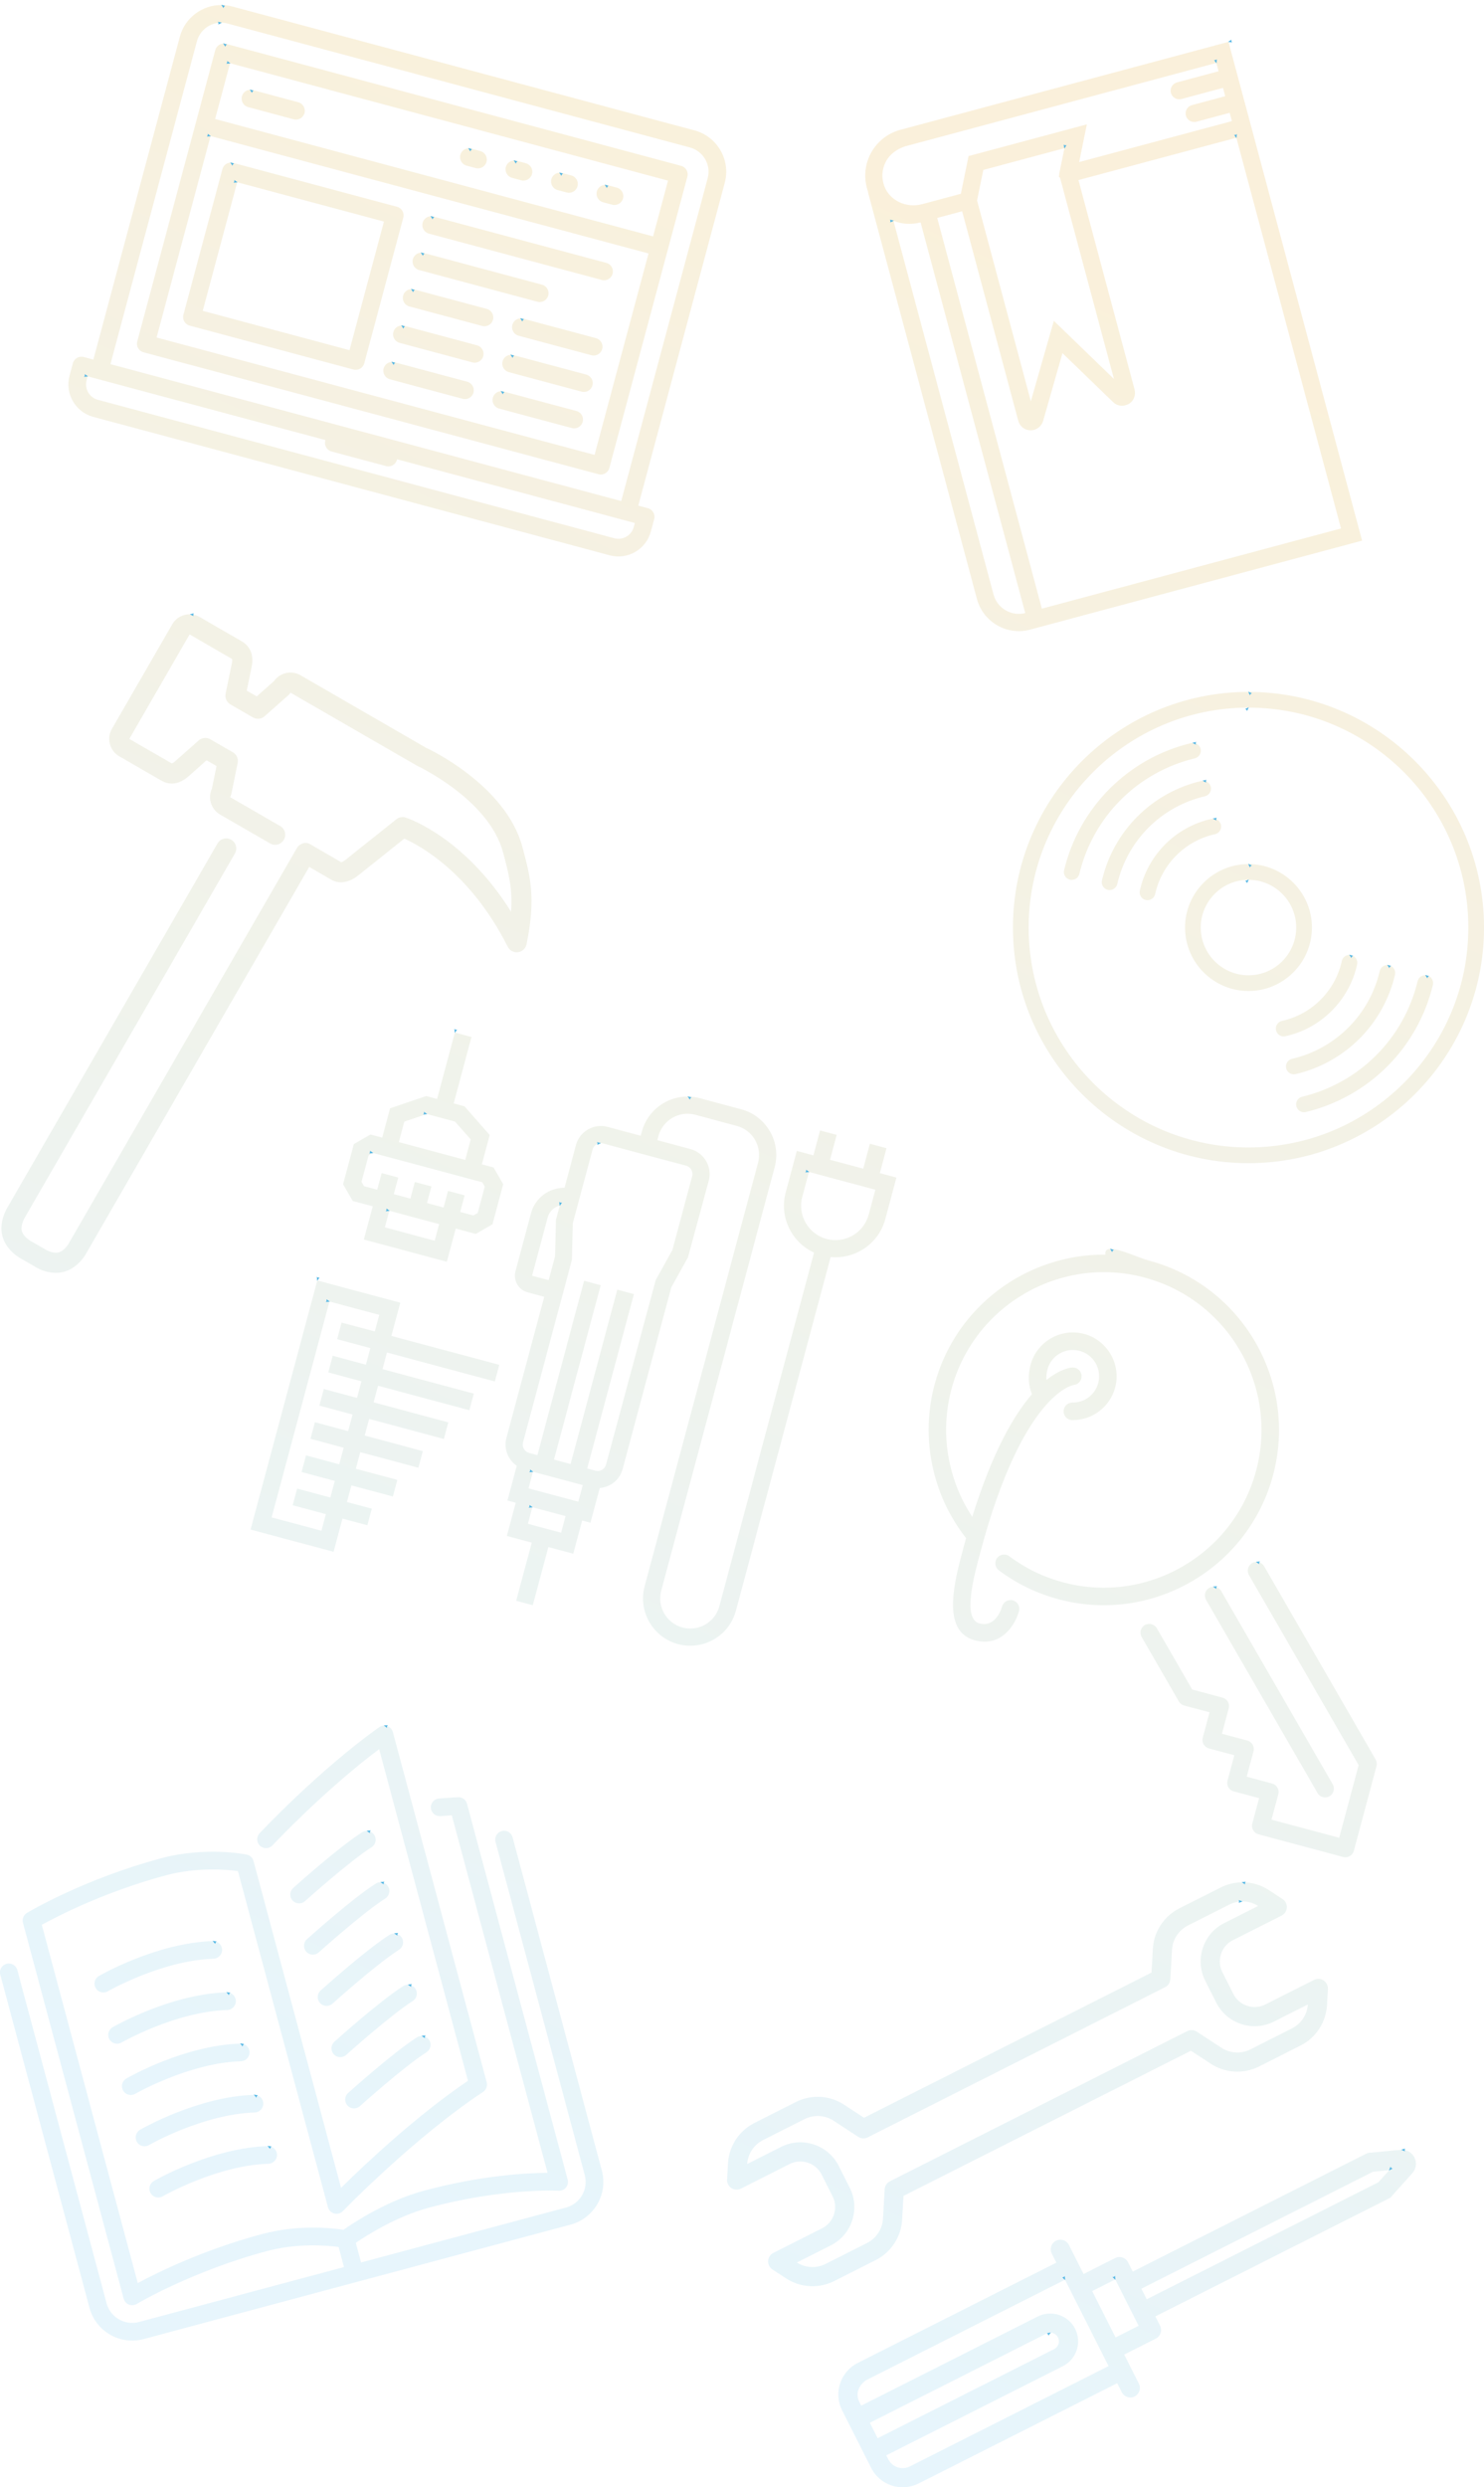 <?xml version="1.0" encoding="UTF-8" standalone="no"?>
<!-- Created with Inkscape (http://www.inkscape.org/) -->

<svg
   xmlns:dc="http://purl.org/dc/elements/1.1/"
   xmlns:cc="http://creativecommons.org/ns#"
   xmlns:rdf="http://www.w3.org/1999/02/22-rdf-syntax-ns#"
   xmlns:svg="http://www.w3.org/2000/svg"
   xmlns="http://www.w3.org/2000/svg"
   xmlns:xlink="http://www.w3.org/1999/xlink"
   xmlns:sodipodi="http://sodipodi.sourceforge.net/DTD/sodipodi-0.dtd"
   xmlns:inkscape="http://www.inkscape.org/namespaces/inkscape"
   width="355.639mm"
   height="595.817mm"
   viewBox="0 0 1260.138 2111.162"
   id="svg4910"
   version="1.1"
   inkscape:version="0.91 r13725"
   sodipodi:docname="background.svg">
  <defs
     id="defs4912">
    <linearGradient
       inkscape:collect="always"
       xlink:href="#linearGradient5341"
       id="linearGradient4876"
       gradientUnits="userSpaceOnUse"
       x1="194.286"
       y1="1691.429"
       x2="914.286"
       y2="145.714" />
    <linearGradient
       inkscape:collect="always"
       id="linearGradient5341">
      <stop
         style="stop-color:#51b5e4;stop-opacity:1"
         offset="0"
         id="stop5343" />
      <stop
         style="stop-color:#d79600;stop-opacity:1"
         offset="1"
         id="stop5345" />
    </linearGradient>
    <marker
       inkscape:stockid="Arrow2Lend"
       orient="auto"
       refY="0"
       refX="0"
       id="Arrow2Lend"
       style="overflow:visible"
       inkscape:isstock="true">
      <path
         inkscape:connector-curvature="0"
         id="path5830"
         style="fill:#51b5e4;fill-opacity:1;fill-rule:evenodd;stroke:none;stroke-width:0.625;stroke-linejoin:round;stroke-opacity:1"
         d="M 8.719,4.034 -2.207,0.016 8.719,-4.002 c -1.745,2.372 -1.735,5.617 -6e-7,8.035 z"
         transform="matrix(-1.1,0,0,-1.1,-1.1,0)" />
    </marker>
  </defs>
  <sodipodi:namedview
     id="base"
     pagecolor="#ffffff"
     bordercolor="#666666"
     borderopacity="1.0"
     inkscape:pageopacity="0.0"
     inkscape:pageshadow="2"
     inkscape:zoom="0.175"
     inkscape:cx="843.25935"
     inkscape:cy="1285.1293"
     inkscape:document-units="px"
     inkscape:current-layer="layer1"
     showgrid="false"
     fit-margin-top="0"
     fit-margin-left="0"
     fit-margin-right="0"
     fit-margin-bottom="0"
     inkscape:window-width="1500"
     inkscape:window-height="937"
     inkscape:window-x="-8"
     inkscape:window-y="-8"
     inkscape:window-maximized="1" />
  <g
     inkscape:label="Layer 1"
     inkscape:groupmode="layer"
     id="layer1"
     transform="translate(1721.498,1271.79)">
    <g
       transform="matrix(6.667,0,0,6.667,-861.359,-684.492)"
       id="g4839">
      <g
         id="g4841">
        <path
           inkscape:connector-curvature="0"
           style="opacity:0.143;fill:url(#linearGradient4876);fill-opacity:1;marker-start:url(#Arrow2Lend)"
           id="path4843"
           transform="matrix(0.15,0,0,0.15,-123.214,-72.214)"
           d="m 149.492,-101.574 c -16.177,-0.161 -31.071,10.568 -35.438,26.865 L 40.617,199.357 32.408,197.158 c -4.001,-1.072 -8.114,1.302 -9.186,5.303 l -2.848,10.625 c -4.067,15.18 4.973,30.839 20.152,34.906 l 438.531,117.504 c 15.18,4.067 30.837,-4.973 34.904,-20.152 l 2.848,-10.625 c 1.072,-4.001 -1.304,-8.114 -5.305,-9.186 l -8.209,-2.201 73.436,-274.066 C 581.908,29.951 570.36,10.014 550.99,4.824 L 158.553,-100.33 c -3.025,-0.811 -6.065,-1.214 -9.061,-1.244 z m -0.145,15.002 c 1.759,0.018 3.545,0.256 5.322,0.732 L 547.107,19.312 c 11.381,3.049 18.171,14.745 15.137,26.07 L 488.807,319.451 55.107,203.24 128.543,-70.826 c 2.56,-9.556 11.304,-15.845 20.805,-15.746 z M 1004.451,-70.314 725.746,4.365 C 714.831,7.29 705.598,14.769 700.408,24.895 c -5.097,9.964 -5.788,21.66 -1.947,32.156 l -0.178,0.047 92.561,345.437 c 5.256,19.615 25.492,31.299 45.107,26.043 L 1117.887,353.033 1025.248,7.299 1021.467,-6.812 1004.451,-70.314 Z m -853.381,1.457 c -3.195,0.127 -6.072,2.306 -6.943,5.557 L 77.869,183.975 c -1.072,4.001 1.302,8.114 5.303,9.186 L 469.543,296.689 c 4.001,1.072 8.114,-1.304 9.186,-5.305 L 544.986,44.107 c 1.072,-4.001 -1.304,-8.114 -5.305,-9.186 L 153.312,-68.605 c -0.75,-0.201 -1.505,-0.281 -2.242,-0.252 z m 843.051,16.436 1.891,7.057 -35.279,9.453 c -3.902,1.046 -6.212,5.043 -5.166,8.945 1.045,3.902 5.045,6.212 8.947,5.166 l 35.279,-9.453 1.891,7.057 -28.225,7.562 c -3.902,1.045 -6.21,5.043 -5.164,8.945 1.046,3.902 5.043,6.212 8.945,5.166 l 28.223,-7.563 1.891,7.055 -129.699,34.754 6.551,-32.004 -100.447,26.914 -6.549,32.004 -32.951,8.828 c -13.364,3.581 -27.414,-3.081 -31.992,-15.172 -2.599,-6.851 -2.192,-14.212 1.15,-20.734 3.299,-6.457 9.32,-10.749 16.111,-13.082 L 994.121,-52.422 Z M 156.674,-52.176 528.555,47.471 515.873,94.801 143.992,-4.844 156.674,-52.176 Z m 17.023,22.512 c -3.195,0.127 -6.072,2.304 -6.943,5.555 -1.072,4.001 1.302,8.114 5.303,9.186 l 38.637,10.352 c 4.001,1.072 8.114,-1.302 9.186,-5.303 1.072,-4.001 -1.302,-8.114 -5.303,-9.186 l -38.637,-10.354 c -0.75,-0.201 -1.505,-0.279 -2.242,-0.25 z M 140.109,9.645 511.99,109.289 466.18,280.258 94.299,180.613 140.109,9.645 Z M 1011.129,11.082 1099.986,342.705 845.984,410.764 757.127,79.143 778.295,73.471 825.939,251.283 c 1.289,4.812 5.498,8.071 10.484,8.111 1.037,0.002 2.032,-0.122 2.984,-0.377 0.106,-0.028 0.195,-0.089 0.299,-0.125 0.316,-0.092 0.598,-0.251 0.906,-0.371 0.704,-0.279 1.362,-0.615 1.984,-1.031 0.308,-0.204 0.591,-0.423 0.869,-0.656 0.582,-0.481 1.086,-1.025 1.555,-1.619 0.203,-0.259 0.42,-0.492 0.596,-0.766 0.596,-0.908 1.097,-1.888 1.406,-2.992 l 16.469,-57.561 43.043,41.621 c 3.338,3.227 8.139,3.877 12.234,1.918 0.302,-0.141 0.625,-0.184 0.92,-0.354 4.29,-2.533 6.188,-7.429 5.023,-12.266 L 877.068,47.004 1011.129,11.082 Z m -145.977,8.865 -4.068,19.867 -0.008,0.057 -0.449,2.191 0.08,0.297 -0.271,1.811 0.994,0.885 0.211,0.789 45.545,169.975 -51.033,-49.344 -19.525,68.25 -45.666,-170.426 5.299,-25.891 68.893,-18.461 z m -505.996,0.082 c -3.195,0.127 -6.074,2.304 -6.945,5.555 -1.072,4.001 1.304,8.114 5.305,9.186 l 7.727,2.07 c 4.001,1.072 8.114,-1.302 9.186,-5.303 1.072,-4.001 -1.302,-8.114 -5.303,-9.186 l -7.729,-2.072 c -0.75,-0.201 -1.503,-0.279 -2.24,-0.25 z m 38.637,10.352 c -3.195,0.127 -6.074,2.304 -6.945,5.555 -1.072,4.001 1.304,8.114 5.305,9.186 l 7.727,2.07 c 4.001,1.072 8.114,-1.302 9.186,-5.303 1.072,-4.001 -1.302,-8.114 -5.303,-9.186 l -7.729,-2.07 c -0.75,-0.201 -1.503,-0.281 -2.24,-0.252 z m -240.66,1.773 c -3.195,0.127 -6.072,2.304 -6.943,5.555 l -33.129,123.639 c -1.072,4.001 1.302,8.114 5.303,9.186 l 139.094,37.27 c 4.001,1.072 8.114,-1.302 9.186,-5.303 l 33.129,-123.639 c 1.072,-4.001 -1.302,-8.114 -5.303,-9.186 L 159.375,32.406 c -0.75,-0.201 -1.505,-0.281 -2.242,-0.252 z m 279.297,8.58 c -3.195,0.127 -6.072,2.304 -6.943,5.555 -1.072,4.001 1.302,8.114 5.303,9.186 l 7.727,2.07 c 4.001,1.072 8.114,-1.302 9.186,-5.303 1.072,-4.001 -1.302,-8.114 -5.303,-9.186 l -7.727,-2.07 c -0.75,-0.201 -1.505,-0.281 -2.242,-0.252 z M 162.736,48.836 287.342,82.225 258.096,191.373 133.49,157.986 162.736,48.836 Z m 312.33,2.25 c -3.195,0.127 -6.072,2.306 -6.943,5.557 -1.072,4.001 1.302,8.114 5.303,9.186 l 7.727,2.07 c 4.001,1.072 8.114,-1.304 9.186,-5.305 1.072,-4.001 -1.302,-8.114 -5.303,-9.186 l -7.727,-2.07 c -0.75,-0.201 -1.505,-0.281 -2.242,-0.252 z M 327.137,77.707 c -3.195,0.127 -6.074,2.304 -6.945,5.555 -1.072,4.001 1.304,8.114 5.305,9.186 l 146.82,39.34 c 4.001,1.072 8.114,-1.302 9.186,-5.303 1.072,-4.001 -1.302,-8.114 -5.303,-9.186 L 329.377,77.959 c -0.75,-0.201 -1.503,-0.281 -2.24,-0.252 z m 392.816,3.818 c 7.088,2.858 15.125,3.525 23.062,1.398 l 88.85,331.594 c -11.742,2.972 -23.766,-4.03 -26.91,-15.764 L 719.953,81.525 Z m -401.1,27.092 c -3.195,0.127 -6.072,2.304 -6.943,5.555 -1.072,4.001 1.302,8.114 5.303,9.186 l 100.457,26.916 c 4.001,1.072 8.114,-1.302 9.186,-5.303 1.072,-4.001 -1.302,-8.114 -5.303,-9.186 L 321.096,108.867 c -0.75,-0.201 -1.505,-0.279 -2.242,-0.25 z m -8.281,30.908 c -3.195,0.127 -6.074,2.304 -6.945,5.555 -1.072,4.001 1.304,8.114 5.305,9.186 L 370.75,170.83 c 4.001,1.072 8.114,-1.302 9.186,-5.303 1.072,-4.001 -1.302,-8.114 -5.303,-9.186 L 312.812,139.777 c -0.75,-0.201 -1.503,-0.281 -2.24,-0.252 z m 92.729,24.848 c -3.195,0.127 -6.072,2.304 -6.943,5.555 -1.072,4.001 1.302,8.114 5.303,9.186 l 61.818,16.564 c 4.001,1.072 8.114,-1.302 9.186,-5.303 1.072,-4.001 -1.302,-8.114 -5.303,-9.186 L 405.543,164.625 c -0.75,-0.201 -1.505,-0.281 -2.242,-0.252 z m -101.012,6.062 c -3.195,0.127 -6.072,2.304 -6.943,5.555 -1.072,4.001 1.302,8.114 5.303,9.186 l 61.82,16.564 c 4.001,1.072 8.114,-1.302 9.186,-5.303 1.072,-4.001 -1.304,-8.114 -5.305,-9.186 L 304.531,170.688 c -0.75,-0.201 -1.505,-0.281 -2.242,-0.252 z m 92.729,24.846 c -3.195,0.127 -6.072,2.306 -6.943,5.557 -1.072,4.001 1.302,8.114 5.303,9.186 l 61.82,16.564 c 4.001,1.072 8.114,-1.304 9.186,-5.305 1.072,-4.001 -1.302,-8.114 -5.303,-9.186 L 397.26,195.533 c -0.75,-0.201 -1.505,-0.281 -2.242,-0.252 z m -101.01,6.064 c -3.195,0.127 -6.074,2.304 -6.945,5.555 -1.072,4.001 1.304,8.114 5.305,9.186 l 61.818,16.564 c 4.001,1.072 8.114,-1.302 9.186,-5.303 1.072,-4.001 -1.302,-8.114 -5.303,-9.186 l -61.82,-16.564 c -0.75,-0.201 -1.503,-0.281 -2.24,-0.252 z M 35.77,213.588 237.672,267.688 c -0.054,0.158 -0.109,0.313 -0.152,0.477 -1.072,4.001 1.302,8.114 5.303,9.186 l 46.363,12.424 c 4.001,1.072 8.114,-1.302 9.186,-5.303 0.044,-0.163 0.073,-0.327 0.105,-0.49 l 201.904,54.1 -0.906,3.381 c -1.927,7.19 -9.345,11.474 -16.535,9.547 L 44.41,233.504 c -7.19,-1.927 -11.474,-9.345 -9.547,-16.535 l 0.906,-3.381 z m 350.967,12.604 c -3.195,0.127 -6.072,2.304 -6.943,5.555 -1.072,4.001 1.302,8.114 5.303,9.186 l 61.818,16.564 c 4.001,1.072 8.114,-1.302 9.186,-5.303 1.072,-4.001 -1.302,-8.114 -5.303,-9.186 l -61.818,-16.564 c -0.75,-0.201 -1.505,-0.281 -2.242,-0.252 z m -263.826,189.375 c -1.662,-0.054 -3.341,0.137 -4.994,0.58 l -0.018,0.006 c -4.402,1.179 -8.08,4.003 -10.344,7.949 l -51.197,88.678 c -2.283,3.942 -2.888,8.547 -1.709,12.949 1.179,4.402 4.002,8.079 7.953,10.359 l 35.869,20.709 c 4.182,2.422 12.688,5.187 22.668,-3.494 l 15.58,-13.83 8.465,4.887 -3.949,19.283 c -1.659,3.598 -2.007,7.641 -0.967,11.523 1.179,4.402 4.002,8.079 7.953,10.359 l 42.492,24.527 c 4.076,2.353 9.293,0.955 11.654,-3.123 2.351,-4.085 0.953,-9.303 -3.123,-11.656 l -42.492,-24.525 c 0.467,-0.797 0.792,-1.661 0.975,-2.559 l 5.408,-26.441 c 0.732,-3.597 -0.915,-7.264 -4.1,-9.096 l -19.113,-11.035 c -3.177,-1.834 -7.189,-1.406 -9.926,1.006 l -20.127,17.859 c -1.789,1.566 -2.641,1.681 -2.865,1.537 l -35.869,-20.709 51.199,-88.678 36.057,20.852 c 0.002,0.008 0.362,0.797 -0.072,3.033 l -5.414,26.443 c -0.734,3.589 0.913,7.263 4.09,9.098 l 19.111,11.027 c 3.196,1.839 7.192,1.423 9.936,-1 l 20.188,-17.902 c 0.683,-0.616 1.272,-1.32 1.729,-2.123 l 107.217,61.867 c 0.616,0.285 61.234,28.666 73.273,73.596 4.832,18.035 8.254,30.801 6.824,50.426 -39.448,-63.046 -87.201,-79.156 -89.418,-79.879 -2.721,-0.888 -5.71,-0.343 -7.945,1.439 l -43.027,34.312 c -2.24,1.793 -3.686,2.135 -3.803,2.193 l -25.996,-15.119 c -1.961,-1.153 -4.302,-1.85 -6.494,-0.865 -2.193,0.588 -4.055,2.014 -5.182,3.977 L 20.076,948.891 c -0.96,1.892 -4.427,7.052 -8.854,8.238 -4.55,1.219 -9.964,-1.483 -12.219,-2.973 L -11.893,947.879 c -1.892,-0.96 -7.052,-4.427 -8.238,-8.854 -1.162,-4.336 1.661,-10.153 2.971,-12.219 L 160.795,618.582 c 2.36,-4.087 0.962,-9.305 -3.123,-11.656 -4.078,-2.362 -9.296,-0.964 -11.654,3.123 L -31.678,917.852 c -0.86,1.308 -8.281,13.113 -4.938,25.592 3.39,12.653 15.737,19.036 16.637,19.457 l 9.844,5.648 c 1.262,0.89 12.793,8.543 25.775,5.064 12.653,-3.39 19.036,-15.737 19.457,-16.637 L 223.906,629.949 242.525,640.783 c 6.824,3.94 15.211,2.629 23.004,-3.629 l 39.117,-31.197 c 13.294,5.926 56.232,29.05 87.807,91.795 1.638,3.245 5.145,5.098 8.756,4.625 3.54,-0.506 6.503,-3.191 7.229,-6.752 8.059,-39.36 3.208,-57.461 -3.506,-82.52 -14.128,-52.727 -79.843,-83.408 -81.924,-84.316 L 216.488,467.283 c -7.684,-4.444 -17.426,-2.194 -22.445,4.893 l -14.725,13.062 -8.465,-4.889 4.209,-20.492 c 2.498,-12.896 -4.233,-18.929 -8.479,-21.387 l -35.721,-20.615 c -2.464,-1.427 -5.183,-2.199 -7.953,-2.289 z m 898.518,65.861 c -110.28,0 -200,89.72 -200,200 0,110.28 89.72,200 200,200 110.28,0 200,-89.72 200,-200 0,-110.28 -89.72,-200 -200,-200 z m 0,13.334 c 102.927,0 186.668,83.739 186.668,186.666 0,102.927 -83.741,186.668 -186.668,186.668 -102.927,0 -186.666,-83.741 -186.666,-186.668 0,-102.927 83.739,-186.666 186.666,-186.666 z m -47.344,29.916 c -0.442,0.014 -0.889,0.072 -1.336,0.178 -26.233,6.307 -50.145,19.7 -69.172,38.727 -19.027,19.027 -32.414,42.939 -38.721,69.166 -0.86,3.573 1.346,7.174 4.926,8.041 0.52,0.127 1.047,0.18 1.561,0.18 3.007,0 5.74,-2.053 6.48,-5.113 5.727,-23.833 17.9,-45.573 35.18,-62.859 17.28,-17.287 39.026,-29.447 62.859,-35.174 3.58,-0.867 5.788,-4.468 4.928,-8.041 -0.752,-3.132 -3.609,-5.202 -6.705,-5.104 z m 8.672,32.16 c -0.441,0.015 -0.888,0.074 -1.334,0.184 -20.6,4.8 -39.36,15.213 -54.273,30.133 -14.913,14.907 -25.333,33.673 -30.133,54.273 -0.84,3.58 1.394,7.167 4.98,8 0.507,0.127 1.013,0.174 1.52,0.174 3.027,0 5.766,-2.079 6.486,-5.152 4.233,-18.167 13.428,-34.714 26.574,-47.867 13.147,-13.153 29.705,-22.347 47.865,-26.58 3.587,-0.833 5.82,-4.42 4.98,-8 -0.729,-3.138 -3.576,-5.266 -6.666,-5.164 z m 8.709,32.186 c -0.442,0.005 -0.888,0.056 -1.336,0.152 -30.38,6.647 -54.306,30.573 -60.953,60.953 -0.787,3.593 1.493,7.147 5.086,7.934 0.48,0.107 0.96,0.152 1.434,0.152 3.067,0 5.819,-2.12 6.506,-5.24 5.54,-25.307 25.475,-45.239 50.781,-50.779 3.587,-0.787 5.867,-4.34 5.08,-7.934 -0.694,-3.156 -3.507,-5.276 -6.598,-5.238 z m 29.963,38.539 c -29.7,0 -53.865,24.165 -53.865,53.865 0,29.7 24.165,53.867 53.865,53.867 29.7,0 53.867,-24.167 53.867,-53.867 0,-29.7 -24.167,-53.865 -53.867,-53.865 z m 0,13.332 c 22.347,0 40.533,18.187 40.533,40.533 0,22.347 -18.18,40.535 -40.533,40.535 -22.353,0 -40.533,-18.188 -40.533,-40.535 0,-22.347 18.187,-40.533 40.533,-40.533 z m 85.826,63.746 c -3.101,-0.044 -5.904,2.086 -6.592,5.242 -5.54,25.307 -25.473,45.239 -50.779,50.779 -3.593,0.787 -5.875,4.34 -5.088,7.934 0.687,3.12 3.441,5.24 6.508,5.24 0.473,0 0.952,-0.054 1.432,-0.154 30.373,-6.647 54.301,-30.573 60.947,-60.953 0.787,-3.593 -1.493,-7.147 -5.086,-7.934 -0.45,-0.098 -0.899,-0.148 -1.342,-0.154 z m 32.262,8.607 c -3.099,-0.109 -5.931,2.03 -6.66,5.168 -4.233,18.167 -13.428,34.712 -26.574,47.865 -13.146,13.153 -29.698,22.348 -47.865,26.574 -3.587,0.833 -5.821,4.42 -4.981,8 0.713,3.08 3.46,5.152 6.486,5.152 0.5,0 1.006,-0.052 1.52,-0.172 20.6,-4.8 39.36,-15.215 54.273,-30.135 14.907,-14.907 25.321,-33.666 30.121,-54.266 0.84,-3.58 -1.394,-7.167 -4.98,-8 -0.448,-0.111 -0.897,-0.172 -1.34,-0.188 z m 32.219,8.639 c -3.102,-0.106 -5.947,1.971 -6.699,5.109 -5.727,23.833 -17.9,45.573 -35.18,62.859 -17.28,17.287 -39.027,29.453 -62.867,35.18 -3.58,0.867 -5.786,4.468 -4.926,8.041 0.733,3.06 3.472,5.113 6.479,5.113 0.513,0 1.041,-0.062 1.561,-0.182 26.24,-6.307 50.153,-19.7 69.18,-38.727 19.027,-19.027 32.413,-42.939 38.727,-69.172 0.853,-3.573 -1.352,-7.174 -4.932,-8.041 -0.448,-0.107 -0.899,-0.167 -1.342,-0.182 z m -824.17,48.645 -15.107,56.381 -9.184,-2.459 -30.711,10.391 -6.676,24.914 -9.967,-2.672 -14.172,8.186 -9.117,34.025 8.182,14.172 17.016,4.559 0,0.002 -7.555,28.193 70.479,18.883 7.553,-28.191 17.014,4.559 14.172,-8.182 9.117,-34.027 -8.182,-14.172 -9.965,-2.67 6.676,-24.916 -21.408,-24.357 -9.176,-2.459 15.107,-56.381 -14.096,-3.777 z m 197.904,54.338 c -17.863,-0.168 -34.312,11.711 -39.145,29.746 l -0.943,3.525 -28.191,-7.555 c -11.657,-3.123 -23.687,3.822 -26.811,15.479 l -9.711,36.24 c -12.966,-0.097 -24.921,8.431 -28.43,21.525 l -13.219,49.334 c -2.083,7.773 2.546,15.79 10.32,17.873 l 14.096,3.777 -32.104,119.813 c -2.459,9.176 1.376,18.514 8.777,23.625 l -7.902,29.488 7.049,1.889 -7.555,28.191 21.145,5.666 -13.219,49.334 14.096,3.777 13.219,-49.336 21.145,5.666 7.553,-28.191 7.049,1.889 7.9,-29.488 c 8.965,-0.725 16.955,-6.894 19.414,-16.07 l 41.314,-154.186 14.164,-25.514 17.666,-65.086 c 3.123,-11.657 -3.822,-23.685 -15.479,-26.809 l -28.191,-7.555 0.943,-3.525 c 3.645,-13.602 17.676,-21.704 31.279,-18.059 l 35.238,9.443 c 13.602,3.645 21.704,17.674 18.059,31.277 l -96.311,359.439 c -5.728,21.376 7,43.423 28.375,49.15 21.375,5.727 43.421,-7.002 49.148,-28.377 l 80.43,-300.166 c 20.868,1.981 40.798,-11.293 46.402,-32.211 l 9.441,-35.24 -14.096,-3.777 5.666,-21.143 -14.098,-3.777 -5.664,21.145 -28.193,-7.555 5.666,-21.143 -14.096,-3.777 -5.666,21.145 -14.096,-3.777 -9.441,35.24 c -5.603,20.912 5.015,42.368 24.078,51.094 l -80.43,300.17 c -3.645,13.602 -17.674,21.704 -31.277,18.059 -13.603,-3.645 -21.704,-17.676 -18.059,-31.279 l 96.312,-359.441 c 5.728,-21.376 -7.002,-43.423 -28.377,-49.15 l -35.24,-9.441 c -3.34,-0.895 -6.696,-1.34 -10.004,-1.371 z m -221.701,14.824 23.922,6.41 13.332,15.168 -4.654,17.373 -56.385,-15.109 4.656,-17.373 19.129,-6.469 z m 147.467,24.746 c 0.717,-0.029 1.45,0.047 2.178,0.242 l 70.479,18.885 c 3.885,1.041 6.201,5.054 5.16,8.938 l -16.764,62.562 -14.164,25.514 -42.217,156.709 c -1.041,3.884 -5.052,6.199 -8.936,5.158 l -7.049,-1.889 39.658,-148.004 -14.096,-3.777 -39.658,148.006 -14.096,-3.777 39.658,-148.006 -14.096,-3.775 -39.658,148.004 -7.049,-1.889 c -3.884,-1.041 -6.199,-5.052 -5.158,-8.935 l 41.545,-155.053 0.738,-30.945 16.764,-62.564 c 0.846,-3.155 3.654,-5.276 6.76,-5.402 z m -193.256,8.309 4.129,1.105 84.576,22.662 4.129,1.107 2.135,3.699 -5.99,22.355 -3.699,2.135 -11.176,-2.994 3.775,-14.096 -14.096,-3.777 -3.777,14.096 -14.096,-3.777 3.777,-14.096 -14.096,-3.777 -3.777,14.096 -14.096,-3.775 3.777,-14.098 -14.096,-3.775 -3.777,14.096 -11.178,-2.996 -2.135,-3.699 5.99,-22.355 3.699,-2.135 z m 370.246,16.115 56.383,15.107 -5.664,21.143 c -4.166,15.548 -20.196,24.805 -35.744,20.639 -15.548,-4.166 -24.805,-20.198 -20.639,-35.746 l 5.664,-21.143 z m -211.586,28.496 -3.252,12.137 -0.738,30.945 -5.434,20.277 -14.096,-3.777 13.219,-49.334 c 1.392,-5.195 5.453,-8.927 10.301,-10.248 z m -144.717,4.447 42.287,11.33 -3.777,14.096 -42.287,-11.33 3.777,-14.096 z m 612.229,32.398 c -3.021,0.108 -4.727,1.458 -4.16,4.859 -66.214,-0.622 -127.2,43.419 -145.113,110.271 -12.109,45.192 -2.067,93.591 26.754,130.352 -0.67,2.385 -1.342,4.715 -2.004,7.188 -8.124,30.32 -19.25,71.847 9.488,79.547 22.732,6.091 34.444,-13.595 37.461,-24.854 1.061,-3.959 -1.282,-8.006 -5.229,-9.086 l -0.035,-0.01 c -3.945,-1.057 -8.003,1.276 -9.096,5.211 -0.515,1.864 -5.45,18.067 -19.252,14.369 -14.37,-3.85 -5.102,-38.437 1.031,-61.328 35.617,-132.923 77.735,-140.843 78.934,-141.031 3.996,-0.346 7.008,-3.821 6.764,-7.852 -0.242,-4.099 -3.738,-7.23 -7.863,-6.981 -2.052,0.128 -10.347,1.254 -21.982,10.65 -0.196,-2.863 0.04,-5.894 0.871,-8.998 3.184,-11.883 15.447,-18.963 27.33,-15.779 11.883,3.184 18.961,15.447 15.777,27.33 -2.647,9.879 -11.63,16.68 -21.842,16.539 -4.105,-0.052 -7.482,3.233 -7.535,7.338 -0.046,3.476 2.299,6.423 5.504,7.281 0.589,0.158 1.195,0.25 1.832,0.26 17.024,0.234 32,-11.108 36.41,-27.568 5.307,-19.808 -6.488,-40.241 -26.297,-45.549 -19.808,-5.308 -40.243,6.488 -45.551,26.297 -2.343,8.744 -1.792,17.47 1.223,24.869 -15.235,17.572 -33.511,48.735 -50.668,104.086 -20.956,-31.774 -27.603,-71.309 -17.656,-108.432 19.107,-71.307 92.667,-113.779 163.975,-94.672 71.307,19.107 113.779,92.667 94.672,163.975 -19.107,71.307 -92.667,113.779 -163.975,94.672 -16.597,-4.447 -31.918,-11.871 -45.549,-22.068 -3.261,-2.46 -7.944,-1.79 -10.404,1.502 -2.46,3.291 -1.786,7.954 1.498,10.412 15.151,11.337 32.177,19.585 50.605,24.523 79.233,21.23 160.965,-25.957 182.195,-105.189 21.23,-79.233 -25.958,-160.965 -105.19,-182.195 -8.898,-2.384 -25.204,-10.215 -32.924,-9.939 z m -673.4,26.75 -56.652,211.434 70.477,18.885 7.555,-28.191 21.145,5.666 3.777,-14.096 -21.145,-5.666 3.777,-14.096 35.24,9.441 3.775,-14.096 -35.238,-9.441 3.775,-14.098 49.336,13.221 3.775,-14.098 -49.334,-13.219 3.777,-14.096 63.43,16.996 3.777,-14.096 -63.43,-16.996 3.775,-14.094 77.527,20.773 3.777,-14.096 -77.527,-20.773 3.777,-14.096 91.623,24.551 3.775,-14.096 -91.621,-24.551 7.553,-28.191 L 230.75,980.955 Z m 10.318,17.873 42.287,11.332 -3.777,14.096 -28.189,-7.555 -3.777,14.096 28.191,7.555 -3.775,14.094 -28.193,-7.555 -3.775,14.096 28.191,7.555 -3.777,14.096 -28.191,-7.555 -3.777,14.096 28.191,7.555 -3.777,14.096 -28.191,-7.553 -3.777,14.096 28.193,7.553 -3.777,14.096 -28.191,-7.553 -3.777,14.096 28.191,7.555 -3.777,14.096 -28.191,-7.555 -3.777,14.096 28.191,7.555 -3.777,14.096 -42.287,-11.33 49.1,-183.246 z m 172.791,144.498 42.287,11.332 -3.777,14.096 -42.285,-11.332 3.775,-14.096 z m -0.506,30.08 28.191,7.553 -3.777,14.096 -28.191,-7.553 3.777,-14.096 z m 614.721,46.451 c -1.198,0.032 -2.407,0.355 -3.519,0.998 -3.562,2.057 -4.78,6.597 -2.723,10.158 l 93.131,161.307 -16.529,61.688 -57.478,-15.4 5.775,-21.555 c 1.062,-3.966 -1.285,-8.045 -5.258,-9.109 l -21.555,-5.775 5.775,-21.553 c 1.062,-3.966 -1.287,-8.045 -5.26,-9.109 l -21.553,-5.775 5.775,-21.555 c 1.063,-3.966 -1.287,-8.045 -5.26,-9.109 l -25.766,-6.904 -30.016,-51.988 c -2.057,-3.562 -6.597,-4.78 -10.158,-2.723 -3.561,2.056 -4.779,6.597 -2.723,10.158 l 31.557,54.658 c 0.986,1.708 2.604,2.955 4.516,3.467 l 21.555,5.775 -5.775,21.555 c -1.063,3.966 1.285,8.045 5.258,9.109 l 21.555,5.775 -5.775,21.553 c -1.062,3.966 1.287,8.045 5.26,9.109 l 21.553,5.775 -5.775,21.555 c -1.063,3.966 1.287,8.045 5.26,9.109 l 71.848,19.25 c 3.973,1.065 8.047,-1.292 9.109,-5.258 l 19.25,-71.848 c 0.511,-1.903 0.248,-3.937 -0.742,-5.643 l -94.672,-163.976 c -1.414,-2.449 -4.002,-3.788 -6.639,-3.719 z m -36.439,21.039 c -1.199,0.032 -2.409,0.353 -3.521,0.996 -3.561,2.056 -4.777,6.598 -2.721,10.16 l 94.67,163.975 c 1.026,1.776 2.677,2.974 4.516,3.467 1.84,0.493 3.868,0.281 5.645,-0.744 3.561,-2.056 4.779,-6.597 2.723,-10.158 l -94.672,-163.977 c -1.414,-2.449 -4.002,-3.788 -6.639,-3.719 z m -704.09,117.818 c -1.495,0.027 -2.976,0.502 -4.236,1.399 -52.181,37.303 -101.093,89.56 -101.584,90.08 -2.824,3.034 -2.662,7.785 0.371,10.609 3.027,2.826 7.778,2.664 10.609,-0.371 0.445,-0.484 42.997,-45.939 90.564,-81.664 l 75.424,281.48 c -44.884,30.46 -89.034,72.388 -107.758,90.879 l -74.338,-277.428 c -0.736,-2.748 -2.96,-4.841 -5.748,-5.414 -1.412,-0.282 -35.048,-6.968 -72.584,3.09 -65.516,17.555 -112.089,45.227 -114.043,46.402 -2.874,1.718 -4.255,5.143 -3.389,8.377 l 85.482,319.023 c 0.608,2.269 2.257,4.129 4.43,5.016 1.535,0.622 3.205,0.711 4.764,0.293 0.667,-0.179 1.308,-0.451 1.91,-0.814 0.464,-0.272 46.829,-27.788 110.213,-44.772 26.508,-7.103 51.37,-4.92 61.209,-3.586 l 4.566,17.047 -174.014,46.625 c -11.992,3.213 -24.365,-3.93 -27.578,-15.922 L -23.953,1566.293 c -1.072,-4.002 -5.191,-6.381 -9.193,-5.309 -4.002,1.072 -6.379,5.191 -5.307,9.193 l 75.768,282.772 c 5.356,19.989 25.977,31.895 45.967,26.539 l 362.527,-97.139 c 19.989,-5.356 31.895,-25.977 26.539,-45.967 l -75.768,-282.772 c -1.073,-4.003 -5.184,-6.383 -9.193,-5.309 -4.01,1.074 -6.381,5.191 -5.309,9.193 l 75.768,282.772 c 3.213,11.992 -3.93,24.367 -15.922,27.58 l -174.014,46.627 -4.471,-16.684 c 9.581,-6.53 34.809,-22.531 61.955,-29.805 63.16,-16.924 109.794,-14.428 110.26,-14.398 2.376,0.14 4.717,-0.875 6.258,-2.75 1.527,-1.87 2.057,-4.357 1.434,-6.686 l -85.482,-319.023 c -0.911,-3.4 -4.057,-5.712 -7.574,-5.555 0,0 -6.025,0.255 -16.219,1.074 -4.117,0.326 -7.208,3.952 -6.881,8.076 0.332,4.138 3.947,7.219 8.078,6.889 3.888,-0.311 7.153,-0.541 9.674,-0.703 l 81.32,303.492 c -17.584,0.096 -56.16,2.063 -104.754,15.084 -31.591,8.465 -59.842,27.155 -68.5,33.244 -9.544,-1.483 -38.055,-4.694 -69.262,3.668 -49.942,13.382 -88.874,32.642 -105.43,41.562 l -81.479,-304.08 C 10.363,1520.441 50.636,1499.68 102.15,1485.877 c 26.436,-7.083 51.313,-4.93 61.207,-3.594 l 76.451,285.322 c 0.699,2.61 2.752,4.649 5.365,5.324 2.615,0.682 5.406,-0.104 7.285,-2.053 0.603,-0.62 60.943,-62.779 119.01,-101.115 2.699,-1.788 3.955,-5.084 3.117,-8.209 l -79.654,-297.272 c -0.637,-2.378 -2.402,-4.292 -4.723,-5.123 -0.865,-0.313 -1.767,-0.459 -2.664,-0.443 z M 273,1448.188 c -1.445,-0.04 -2.921,0.337 -4.244,1.176 -20.293,12.953 -56.91,45.845 -58.463,47.24 -3.081,2.768 -3.333,7.513 -0.562,10.602 1.955,2.164 4.896,2.932 7.535,2.225 1.102,-0.295 2.164,-0.852 3.072,-1.67 0.369,-0.332 37.237,-33.448 56.504,-45.736 3.49,-2.233 4.516,-6.874 2.283,-10.363 -1.391,-2.182 -3.716,-3.407 -6.125,-3.473 z m 11.656,43.502 c -1.445,-0.04 -2.921,0.337 -4.244,1.176 -20.293,12.953 -56.91,45.845 -58.463,47.24 -3.082,2.768 -3.332,7.513 -0.562,10.601 1.955,2.165 4.896,2.932 7.535,2.225 1.102,-0.295 2.164,-0.852 3.072,-1.67 0.369,-0.332 37.237,-33.448 56.504,-45.736 3.49,-2.233 4.516,-6.874 2.283,-10.363 -1.391,-2.182 -3.716,-3.407 -6.125,-3.473 z m 731.357,0.088 c -6.197,0.052 -12.398,1.501 -18.094,4.375 l -35.264,17.803 c -13.02,6.57 -21.614,19.696 -22.432,34.256 l -1.137,20.205 -244.104,123.219 -16.93,-11.086 c -12.2,-7.989 -27.863,-8.867 -40.883,-2.297 l -35.268,17.801 c -13.017,6.571 -21.613,19.699 -22.434,34.258 l -0.77,13.742 c -0.161,2.904 1.236,5.673 3.666,7.264 2.432,1.595 5.531,1.769 8.125,0.457 l 41.398,-20.902 c 4.773,-2.407 10.225,-2.805 15.354,-1.117 5.126,1.687 9.279,5.246 11.686,10.02 l 9.4,18.619 c 2.407,4.774 2.807,10.225 1.119,15.354 -1.688,5.129 -5.246,9.278 -10.018,11.689 l -41.402,20.898 c -2.594,1.312 -4.29,3.907 -4.457,6.809 -0.161,2.904 1.237,5.673 3.67,7.266 l 11.516,7.537 c 3.011,1.971 6.239,3.513 9.584,4.613 10.196,3.355 21.5,2.633 31.299,-2.311 l 35.264,-17.805 c 13.021,-6.573 21.617,-19.699 22.434,-34.256 l 1.137,-20.207 244.102,-123.217 16.93,11.086 c 12.205,7.984 27.868,8.866 40.885,2.295 l 35.264,-17.803 c 13.021,-6.573 21.617,-19.701 22.434,-34.258 l 0.773,-13.74 c 0.161,-2.904 -1.236,-5.675 -3.666,-7.266 -2.426,-1.593 -5.531,-1.769 -8.125,-0.457 l -41.4,20.898 c -4.774,2.407 -10.227,2.807 -15.355,1.119 -5.129,-1.688 -9.278,-5.246 -11.69,-10.018 L 999.229,1568 c -2.408,-4.77 -2.807,-10.223 -1.119,-15.352 1.688,-5.129 5.246,-9.278 10.018,-11.689 l 41.404,-20.896 c 2.594,-1.312 4.29,-3.907 4.457,-6.809 0.161,-2.904 -1.236,-5.673 -3.666,-7.264 l -11.518,-7.543 c -6.865,-4.493 -14.824,-6.736 -22.791,-6.67 z m 0,16.262 0,0 c 4.741,-0.065 9.485,1.228 13.6,3.844 l -28.818,14.545 c -8.655,4.364 -15.097,11.868 -18.145,21.127 -3.047,9.259 -2.318,19.123 2.051,27.773 l 9.396,18.621 c 4.365,8.652 11.871,15.097 21.127,18.143 9.256,3.046 19.123,2.32 27.773,-2.049 l 28.818,-14.545 c -0.6,8.642 -5.747,16.405 -13.496,20.317 l -35.264,17.803 c -7.844,3.959 -17.297,3.429 -24.635,-1.385 l -20.859,-13.66 c -2.431,-1.588 -5.532,-1.766 -8.125,-0.457 l -252.488,127.453 c -2.594,1.312 -4.29,3.905 -4.457,6.807 l -1.402,24.896 c -0.491,8.771 -5.671,16.68 -13.516,20.643 l -35.264,17.803 c -7.744,3.906 -17.036,3.446 -24.365,-1.207 l 28.818,-14.541 c 8.656,-4.367 15.097,-11.871 18.143,-21.127 3.047,-9.259 2.319,-19.124 -2.049,-27.777 l -9.4,-18.617 c -4.365,-8.652 -11.869,-15.097 -21.125,-18.143 -9.256,-3.046 -19.123,-2.318 -27.773,2.051 l -28.818,14.543 c 0.601,-8.645 5.749,-16.407 13.494,-20.316 l 35.266,-17.803 c 7.844,-3.959 17.293,-3.431 24.637,1.385 L 690,1707.824 c 2.43,1.591 5.529,1.769 8.123,0.457 l 252.49,-127.451 c 2.594,-1.312 4.29,-3.907 4.457,-6.809 l 1.402,-24.896 c 0.492,-8.774 5.671,-16.684 13.516,-20.646 l 35.266,-17.805 c 3.388,-1.71 7.072,-2.584 10.76,-2.635 z m -719.701,27.154 c -1.445,-0.04 -2.919,0.337 -4.242,1.176 -20.293,12.953 -56.912,45.845 -58.465,47.24 -3.082,2.768 -3.332,7.513 -0.562,10.601 1.955,2.165 4.896,2.932 7.535,2.225 1.102,-0.295 2.166,-0.854 3.074,-1.672 0.369,-0.332 37.237,-33.446 56.504,-45.734 3.49,-2.233 4.514,-6.874 2.281,-10.363 -1.391,-2.182 -3.716,-3.407 -6.125,-3.473 z m -154.129,6.461 c -47.587,1.49 -94.878,28.509 -96.863,29.654 -3.587,2.072 -4.82,6.662 -2.746,10.256 1.738,3.007 5.237,4.353 8.436,3.496 0.624,-0.167 1.234,-0.414 1.82,-0.75 0.449,-0.268 45.981,-26.279 89.83,-27.654 4.122,-0.133 7.397,-3.599 7.266,-7.744 -0.131,-4.138 -3.597,-7.39 -7.742,-7.258 z m 165.787,37.041 c -1.445,-0.04 -2.921,0.339 -4.244,1.178 -20.293,12.953 -56.91,45.843 -58.463,47.238 -3.082,2.768 -3.334,7.515 -0.564,10.604 1.955,2.165 4.896,2.93 7.535,2.223 1.102,-0.295 2.166,-0.852 3.074,-1.67 0.369,-0.332 37.237,-33.446 56.504,-45.734 3.49,-2.233 4.514,-6.876 2.281,-10.365 -1.391,-2.182 -3.714,-3.407 -6.123,-3.473 z m -154.131,6.463 c -47.585,1.498 -94.878,28.509 -96.863,29.654 -3.587,2.072 -4.82,6.661 -2.746,10.254 1.738,3.007 5.237,4.355 8.436,3.498 0.624,-0.167 1.234,-0.416 1.82,-0.752 0.449,-0.268 45.981,-26.277 89.83,-27.652 4.122,-0.133 7.397,-3.599 7.266,-7.744 -0.131,-4.138 -3.597,-7.39 -7.742,-7.258 z m 165.787,37.041 c -1.445,-0.04 -2.921,0.338 -4.244,1.176 -20.293,12.953 -56.91,45.845 -58.463,47.24 -3.082,2.768 -3.332,7.513 -0.562,10.602 1.955,2.165 4.896,2.932 7.535,2.225 1.102,-0.295 2.164,-0.852 3.072,-1.67 0.369,-0.332 37.237,-33.448 56.504,-45.736 3.49,-2.233 4.514,-6.874 2.281,-10.363 -1.391,-2.182 -3.714,-3.407 -6.123,-3.473 z m -154.131,6.463 c -47.585,1.498 -94.88,28.499 -96.863,29.652 -3.587,2.072 -4.82,6.662 -2.746,10.256 1.738,3.007 5.241,4.363 8.439,3.506 0.624,-0.167 1.23,-0.423 1.816,-0.76 0.449,-0.268 45.981,-26.277 89.83,-27.652 4.122,-0.133 7.397,-3.599 7.266,-7.744 -0.131,-4.138 -3.597,-7.39 -7.742,-7.258 z m 11.656,43.502 c -47.587,1.49 -94.88,28.501 -96.863,29.654 -3.587,2.072 -4.82,6.662 -2.746,10.256 1.738,3.007 5.241,4.361 8.439,3.504 0.624,-0.167 1.23,-0.421 1.816,-0.758 0.449,-0.268 45.983,-26.279 89.832,-27.654 4.122,-0.133 7.397,-3.599 7.266,-7.744 -0.131,-4.138 -3.599,-7.39 -7.744,-7.258 z m 11.656,43.504 c -47.587,1.49 -94.878,28.509 -96.863,29.654 -3.587,2.072 -4.82,6.66 -2.746,10.254 1.738,3.007 5.241,4.363 8.439,3.506 0.624,-0.167 1.23,-0.423 1.816,-0.76 0.449,-0.268 45.983,-26.277 89.832,-27.652 4.12,-0.14 7.397,-3.599 7.266,-7.744 -0.131,-4.138 -3.599,-7.39 -7.744,-7.258 z m 962.688,3.125 c -0.304,0.01 -0.611,0.024 -0.918,0.053 l -24.984,2.383 c -1.378,-0.08 -2.797,0.193 -4.117,0.861 l -198.322,100.113 -3.994,-7.906 c -2.023,-4.013 -6.913,-5.624 -10.928,-3.598 l -26.836,13.547 -12.441,-24.643 c -2.023,-4.013 -6.913,-5.622 -10.928,-3.596 -4.013,2.023 -5.623,6.917 -3.596,10.928 l 3.869,7.67 -168.652,85.133 c -14.758,7.447 -20.706,25.516 -13.256,40.275 l 5.322,10.547 c 0.004,0.01 0.008,0.016 0.016,0.025 l 19.293,38.221 c 3.612,7.151 9.788,12.465 17.396,14.969 7.608,2.504 15.733,1.892 22.881,-1.711 l 168.652,-85.133 3.871,7.672 c 2.023,4.013 6.915,5.624 10.93,3.598 4.013,-2.023 5.623,-6.918 3.596,-10.93 l -12.438,-24.643 26.836,-13.549 c 1.924,-0.974 3.387,-2.67 4.062,-4.723 0.676,-2.053 0.508,-4.282 -0.465,-6.209 l -3.992,-7.91 198.322,-100.109 c 1.316,-0.667 2.375,-1.637 3.131,-2.789 l 16.762,-18.697 c 3.294,-3.679 3.987,-8.902 1.762,-13.311 -2.089,-4.134 -6.271,-6.628 -10.834,-6.539 z m -10.512,17.316 -9.227,10.293 -196.734,99.305 -2.826,-5.6 -1.711,-3.381 196.73,-99.307 13.768,-1.31 z m -232.68,92.777 3.959,7.844 0.033,0.064 15.859,31.418 -19.578,9.879 -19.848,-39.324 19.574,-9.881 z m -42.67,0.244 4.842,9.588 c 0.018,0.04 0.038,0.08 0.059,0.121 l 32.088,63.562 -168.652,85.131 c -3.271,1.651 -6.987,1.93 -10.465,0.785 -3.478,-1.145 -6.301,-3.578 -7.953,-6.846 l -1.672,-3.312 149.902,-75.664 c 5.632,-2.841 9.82,-7.709 11.793,-13.703 1.973,-5.994 1.492,-12.396 -1.352,-18.029 -5.87,-11.628 -20.103,-16.308 -31.73,-10.441 l -149.898,75.666 -1.674,-3.309 c -3.408,-6.751 -0.355,-14.418 6.062,-18.418 l 168.65,-85.131 z m -12.291,44.938 c 2.605,0.08 5.091,1.545 6.348,4.031 1.825,3.616 0.368,8.046 -3.248,9.871 l -149.898,75.664 -6.623,-13.119 149.898,-75.664 c 1.13,-0.57 2.339,-0.82 3.523,-0.783 z" />
      </g>
      <g
         id="g4845" />
      <g
         id="g4847" />
      <g
         id="g4849" />
      <g
         id="g4851" />
      <g
         id="g4853" />
      <g
         id="g4855" />
      <g
         id="g4857" />
      <g
         id="g4859" />
      <g
         id="g4861" />
      <g
         id="g4863" />
      <g
         id="g4865" />
      <g
         id="g4868" />
      <g
         id="g4870" />
      <g
         id="g4872" />
      <g
         id="g4874" />
    </g>
  </g>
</svg>
